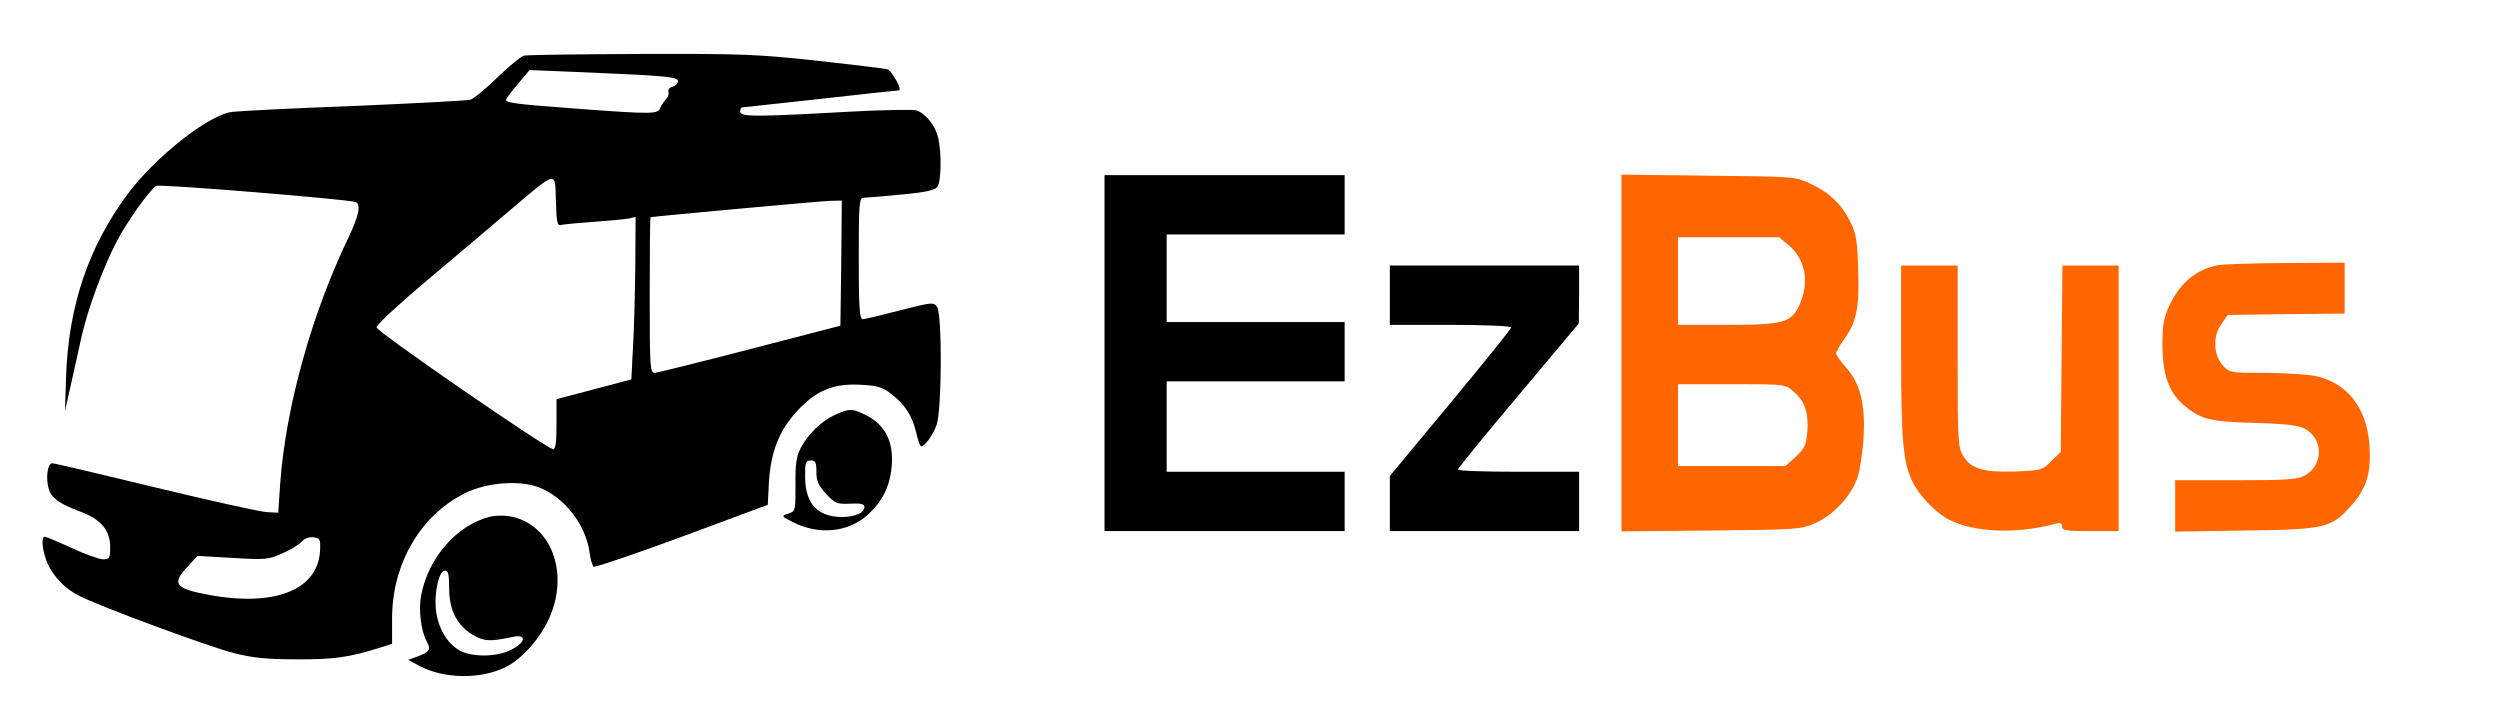<?xml version="1.0" standalone="no"?>
<!DOCTYPE svg PUBLIC "-//W3C//DTD SVG 20010904//EN"
 "http://www.w3.org/TR/2001/REC-SVG-20010904/DTD/svg10.dtd">
<svg version="1.0" xmlns="http://www.w3.org/2000/svg"
 width="885pt" height="251pt" viewBox="0 0 885 251"
 preserveAspectRatio="xMidYMid meet">

<g transform="translate(0,251) scale(0.1,-0.1)"
fill="#000000" stroke="none">
<path d="M1855 2313 c-11 -3 -54 -38 -95 -78 -41 -40 -84 -75 -95 -78 -11 -3
-195 -13 -410 -22 -214 -8 -409 -18 -433 -21 -83 -10 -272 -159 -371 -292
-138 -187 -208 -394 -217 -642 l-4 -125 19 85 c11 47 28 126 39 175 23 103 77
248 127 344 38 71 116 180 138 193 13 7 674 -47 705 -57 21 -7 13 -48 -24
-125 -131 -272 -222 -600 -242 -870 l-7 -105 -40 2 c-22 1 -199 40 -393 87
-194 47 -359 86 -367 86 -17 0 -24 -54 -12 -92 10 -32 37 -51 111 -79 73 -27
106 -66 106 -125 0 -40 -2 -44 -25 -44 -13 0 -64 18 -111 40 -48 22 -91 40
-95 40 -15 0 -9 -53 10 -96 22 -47 61 -88 111 -113 71 -37 463 -182 548 -203
67 -17 117 -22 222 -22 130 -1 186 7 291 40 l47 15 0 93 c1 192 102 364 260
441 75 37 190 46 259 20 91 -35 166 -131 180 -230 3 -25 10 -48 15 -51 5 -3
146 45 312 106 l304 113 4 81 c7 107 36 181 99 250 67 73 128 99 224 94 60 -3
78 -8 108 -31 49 -37 76 -78 90 -137 6 -27 14 -50 18 -50 13 0 42 40 55 77 18
53 20 392 1 417 -12 17 -19 16 -132 -13 -65 -17 -124 -31 -131 -31 -11 0 -14
41 -14 215 0 196 2 215 17 215 9 0 69 5 132 11 85 8 119 15 129 27 14 18 16
119 3 175 -10 42 -44 85 -76 96 -11 4 -123 2 -250 -5 -322 -18 -375 -18 -375
1 0 8 3 15 8 15 4 0 128 14 277 30 148 17 273 30 277 30 14 0 -25 70 -41 75
-9 2 -120 16 -248 30 -211 23 -266 25 -625 24 -216 -1 -402 -3 -413 -6z m428
-69 c92 -6 117 -10 117 -21 0 -8 -9 -17 -19 -20 -11 -3 -17 -11 -15 -18 3 -7
-1 -19 -8 -26 -8 -8 -17 -22 -21 -31 -8 -22 -23 -23 -292 -3 -228 17 -258 21
-253 34 2 5 21 30 43 56 l40 47 146 -6 c80 -3 198 -9 262 -12z m-295 -530 c9
2 62 7 117 11 55 4 110 9 123 12 l22 5 -1 -168 c-1 -93 -4 -223 -8 -288 l-6
-119 -132 -35 -133 -35 0 -88 c0 -65 -3 -89 -12 -89 -21 0 -623 415 -625 431
-1 8 73 77 164 154 92 77 225 190 297 251 183 155 170 151 174 43 2 -79 5 -90
20 -85z m990 -136 l-3 -221 -320 -83 c-176 -46 -328 -83 -337 -84 -17 0 -18
20 -18 275 0 151 1 275 3 276 10 3 601 57 635 58 l42 1 -2 -222z m-1845 -1016
c-6 -141 -162 -202 -398 -157 -116 22 -128 39 -70 100 l34 37 124 -7 c114 -7
127 -6 174 15 29 12 60 31 69 41 11 12 28 19 43 17 24 -3 26 -7 24 -46z"/>
<path d="M3910 1260 l0 -630 425 0 425 0 0 105 0 105 -315 0 -315 0 0 160 0
160 315 0 315 0 0 105 0 105 -315 0 -315 0 0 155 0 155 315 0 315 0 0 105 0
105 -425 0 -425 0 0 -630z"/>
<path d="M5740 1260 l0 -631 318 3 c309 3 318 4 370 27 63 29 124 94 147 159
9 26 19 90 22 143 7 119 -12 192 -62 248 -19 21 -35 44 -35 50 0 6 13 29 29
51 43 60 54 112 49 247 -3 99 -7 126 -27 166 -31 63 -74 105 -141 136 -55 26
-56 26 -362 29 l-308 4 0 -632z m591 383 c58 -49 74 -125 43 -203 -29 -72 -54
-80 -258 -80 l-176 0 0 155 0 155 179 0 179 0 33 -27z m17 -518 c41 -35 55
-75 50 -142 -4 -49 -9 -60 -41 -90 l-37 -33 -190 0 -190 0 0 145 0 145 189 0
c187 0 190 0 219 -25z" style="fill: #ff6600;"/>
<path d="M7850 1571 c-78 -16 -134 -64 -172 -146 -18 -40 -23 -67 -23 -135 0
-104 22 -166 72 -211 61 -53 94 -62 253 -66 105 -3 154 -8 176 -19 69 -35 71
-128 4 -167 -24 -14 -61 -17 -244 -17 l-216 0 0 -91 0 -91 248 4 c285 4 304 8
376 89 54 60 70 114 64 212 -9 135 -81 225 -197 247 -29 5 -109 10 -176 10
-116 0 -123 1 -144 24 -35 37 -39 102 -9 146 l24 35 207 3 207 2 0 90 0 90
-207 -1 c-115 -1 -224 -4 -243 -8z" style="fill: #ff6600;"/>
<path d="M4920 1465 l0 -105 215 0 c118 0 215 -4 215 -9 0 -4 -97 -125 -215
-267 l-215 -259 0 -97 0 -98 335 0 335 0 0 105 0 105 -215 0 c-118 0 -215 3
-214 8 0 4 96 122 214 262 l214 255 1 103 0 102 -335 0 -335 0 0 -105z"/>
<path d="M6730 1268 c0 -319 7 -394 40 -463 25 -51 82 -110 130 -135 89 -45
238 -51 373 -15 21 6 27 4 27 -9 0 -14 15 -16 100 -16 l100 0 0 470 0 470
-100 0 -99 0 -3 -330 -3 -330 -33 -32 c-31 -32 -36 -33 -124 -37 -115 -4 -160
9 -187 53 -20 32 -21 47 -21 355 l0 321 -100 0 -100 0 0 -302z" style="fill: #ff6600;"/>
<path d="M2955 1041 c-48 -22 -97 -70 -122 -120 -14 -27 -18 -58 -17 -128 0
-91 0 -93 -25 -101 -26 -9 -26 -9 15 -30 92 -47 196 -37 265 25 54 49 81 104
86 178 6 81 -24 140 -87 173 -53 27 -63 27 -115 3z m-65 -201 c0 -32 7 -48 34
-78 32 -34 38 -37 85 -35 39 2 51 -1 51 -12 0 -35 -97 -48 -150 -20 -40 21
-60 63 -60 130 0 48 2 55 20 55 17 0 20 -7 20 -40z"/>
<path d="M1735 681 c-117 -29 -219 -145 -244 -278 -10 -49 -1 -126 19 -162 16
-31 12 -37 -27 -53 l-38 -14 43 -23 c86 -44 211 -46 299 -4 57 27 121 97 155
170 77 165 8 343 -142 366 -19 3 -48 2 -65 -2z m-145 -253 c0 -78 28 -133 85
-166 40 -23 59 -24 143 -6 47 9 43 -20 -8 -46 -52 -27 -143 -27 -186 -1 -44
27 -74 81 -81 143 -6 63 11 138 32 138 12 0 15 -14 15 -62z"/>
</g>
</svg>
